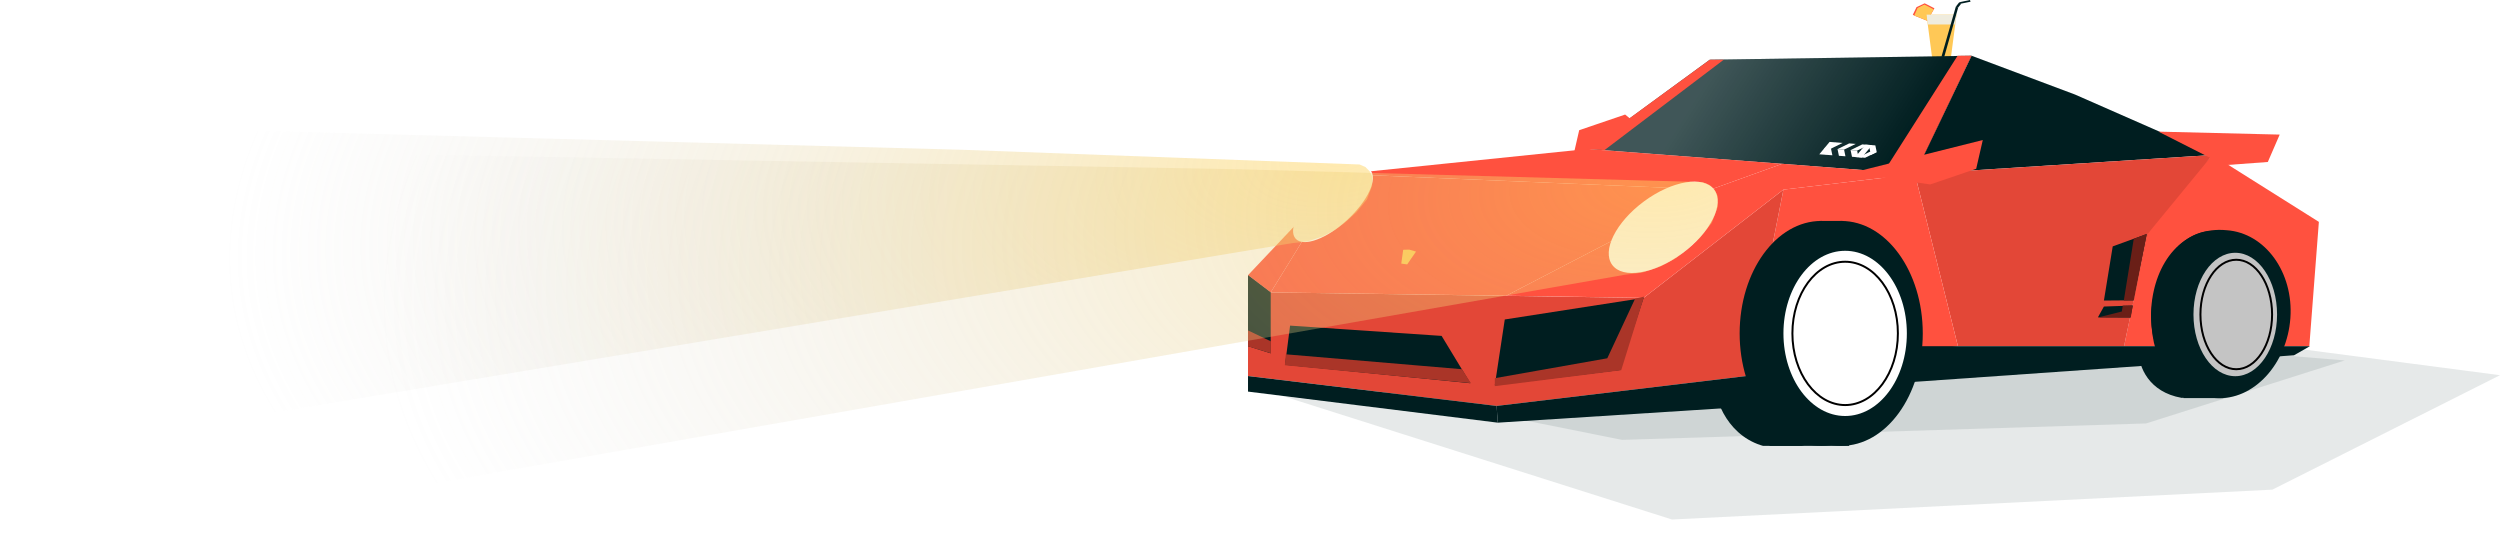 <svg width="1256" height="281" viewBox="0 0 1256 281" fill="none" xmlns="http://www.w3.org/2000/svg">
<path d="M643 198.5L1129.99 172L1256 188.5L1141.63 246L840 261L643 198.5Z" fill="#001E20" fill-opacity="0.1"/>
<path d="M643 186.59L1068.03 172L1178 181.084L1078.18 212.742L814.933 221L643 186.59Z" fill="#001E20" fill-opacity="0.1"/>
<g clip-path="url(#clip0)">
<path d="M967.86 7.381L970.697 29L980.121 29L982.958 7.381L967.86 7.381Z" fill="#FFC856"/>
<path d="M968.245 10.438L961.689 7.81L961 7.41L962.854 3.591L966.958 1.667L971.862 4.162L968.245 10.438Z" fill="#FF513F"/>
<path d="M963.361 4.114L966.907 2.352L971.497 4.705L968.245 10.438L961.709 7.781L963.361 4.114Z" fill="#FFC856"/>
<path d="M967.86 7.381L968.498 12.276L982.309 12.276L982.958 7.381L967.86 7.381Z" fill="#EFECDE"/>
<path d="M982.603 3.333L975.409 28.381L976.726 28.762L983.819 3.714L982.603 3.333Z" fill="#001E20"/>
<path d="M982.603 3.333L984.326 1.143L985.339 1.809L983.819 3.714L982.603 3.333Z" fill="#001E20"/>
<path d="M984.326 1.143L989.696 -3.5074e-08L990 0.857L985.339 1.81L984.326 1.143Z" fill="#001E20"/>
<path d="M968.245 10.438L963.351 4.095L966.897 2.381L968.245 10.438Z" fill="#FFC856"/>
</g>
<g clip-path="url(#clip1)">
<path d="M1165 111.471L1111.56 77.844L1080 111.471L1067.13 173.92H1160.2L1165 111.471Z" fill="#FF513F"/>
<path d="M990.5 28L1042.5 47.5L1111.56 77.844L962.049 87.452L990.5 28Z" fill="#001E20"/>
<path d="M1067.13 173.92H983.665L972.857 130.686L962.049 87.452L1111.56 77.844L1079 117.5L1073.06 145.71L1067.13 173.92Z" fill="#E34737"/>
<path d="M896 95.258L962.049 87.452L983.665 173.92L877.386 188.932L896 95.258Z" fill="#FF513F"/>
<path d="M990.5 28L859 30L797.767 74.842L962.289 87.452L990.5 28Z" fill="#001E20"/>
<path d="M990.5 28L859 30L797.767 74.842L962.289 87.452L990.5 28Z" fill="url(#paint0_linear)" fill-opacity="0.25"/>
<path d="M990.5 28L962.049 87.452L946.438 86.251L983.5 28H990.5Z" fill="#FF513F"/>
<path d="M859 30H866L806.053 75.442L797.527 74.842L859 30Z" fill="#FF513F"/>
<path d="M1145.32 67.618L1139.35 81.382L1117.65 82.977L1084.4 66.13L1145.32 67.618Z" fill="#FF513F"/>
<path d="M996.157 70.343L992.837 84.797L969.762 92.662L930 86.93L996.157 70.343Z" fill="#FF513F"/>
<path d="M790.068 79.865L793.388 65.411L816.463 57.546L822.5 62.5L790.068 79.865Z" fill="#FF513F"/>
<path d="M1160.5 173.92L1152.5 178.5L951.842 192.535V173.92H1160.5Z" fill="#001E20"/>
<path d="M896 95.258L877.386 188.932L751.893 203.944L627 188.932V138.252L638.409 146.899L825.748 149.661L896 95.258Z" fill="#E34737"/>
<path d="M895.399 82.288L797.527 74.842L675.036 87.452L859.373 95.258L895.399 82.288Z" fill="#FF513F"/>
<path d="M756.696 148.58L859.373 95.258L675.036 87.452L638.409 146.899L756.696 148.58Z" fill="#FF513F"/>
<path d="M627 138.252L638.408 146.899L675.036 87.452L627 138.252Z" fill="#FF513F"/>
<path d="M825.748 149.661L813.739 185.93L751 193.5L756 160.5L825.748 149.661Z" fill="#001E20"/>
<path d="M1078.51 117.573L1071.66 150.882L1057 151L1061.43 123.784L1078.51 117.573Z" fill="#001E20"/>
<path d="M1054 159.421L1057 154L1071.5 153.5L1070.3 159.514L1054 159.421Z" fill="#001E20"/>
<path d="M638.408 146.899V177.523L627 173.92V138.252L638.408 146.899Z" fill="#001E20"/>
<path d="M724.272 168.756L738.683 192.535L645.614 183.288L648.136 163.592L724.272 168.756Z" fill="#001E20"/>
<path d="M962.049 87.452L896 95.258L825.748 149.661L756.696 148.58L859.373 95.258L895.4 82.288L962.049 87.452Z" fill="#FF513F"/>
<path d="M883.991 203.944L752.493 212.351L751.893 203.944L877.386 188.932L883.991 203.944Z" fill="#001E20"/>
<path d="M627 188.932L751.893 203.944L752.493 212.351L627 196.738V188.932Z" fill="#001E20"/>
<path d="M809.983 133.09C804.669 125.883 811.828 111.585 825.973 101.153C840.118 90.722 855.892 88.107 861.206 95.313C866.52 102.519 859.361 116.818 845.216 127.25C831.071 137.681 815.297 140.296 809.983 133.09Z" fill="white"/>
<path d="M650.962 119.959C647.011 115.663 652.196 104.464 662.543 94.945C672.89 85.425 684.481 81.19 688.432 85.486C692.384 89.781 687.199 100.98 676.852 110.499C666.505 120.019 654.913 124.254 650.962 119.959Z" fill="white"/>
<path d="M915 224C892.356 224 874 198.704 874 167.5C874 136.296 892.356 111 915 111C937.644 111 956 136.296 956 167.5C956 198.704 937.644 224 915 224Z" fill="#001E20"/>
<path d="M896.071 225.409C873.388 225.409 863.5 207.5 861.5 195C861.5 191.5 865.317 195 888 195C910.683 195 937.141 138.163 937.141 169.204C937.141 200.245 918.753 225.409 896.071 225.409Z" fill="#001E20"/>
<path d="M1096.04 199.88C1079.61 196.99 1074.44 184.386 1074.39 176.213C1074.78 173.997 1077.15 176.7 1093.58 179.59C1110.01 182.48 1135.51 149.849 1132.05 169.512C1128.59 189.174 1112 199.88 1096.04 199.88Z" fill="#001E20"/>
<path d="M1107.12 199.346C1091.04 198.201 1079.33 178.632 1080.96 155.637C1082.6 132.641 1096.96 114.928 1113.04 116.073C1129.13 117.218 1140.84 136.787 1139.2 159.782C1137.56 182.777 1123.2 200.491 1107.12 199.346Z" fill="#001E20"/>
<path d="M925 224C902.356 224 884 198.704 884 167.5C884 136.296 902.356 111 925 111C947.644 111 966 136.296 966 167.5C966 198.704 947.644 224 925 224Z" fill="#001E20"/>
<path d="M927 209C909.879 209 896 190.42 896 167.5C896 144.58 909.879 126 927 126C944.121 126 958 144.58 958 167.5C958 190.42 944.121 209 927 209Z" fill="white"/>
<path d="M900.5 167.5C900.5 177.483 903.494 186.501 908.31 193.012C913.126 199.523 919.74 203.5 927 203.5C934.26 203.5 940.874 199.523 945.69 193.012C950.506 186.501 953.5 177.483 953.5 167.5C953.5 157.517 950.506 148.499 945.69 141.988C940.874 135.477 934.26 131.5 927 131.5C919.74 131.5 913.126 135.477 908.31 141.988C903.494 148.499 900.5 157.517 900.5 167.5Z" fill="white" stroke="black"/>
<path d="M1113 200C1093.7 198.626 1079.15 177.805 1080.79 154.809C1082.43 131.814 1096.5 113.5 1118.7 115.661C1138.01 117.035 1152.33 136.79 1150.69 159.785C1149.05 182.78 1132.3 201.374 1113 200Z" fill="#001E20"/>
<path d="M1123 189C1111.4 189 1102 175.121 1102 158C1102 140.879 1111.4 127 1123 127C1134.6 127 1144 140.879 1144 158C1144 175.121 1134.6 189 1123 189Z" fill="#C4C4C4"/>
<path d="M1105.5 158C1105.5 165.648 1107.55 172.549 1110.84 177.523C1114.12 182.502 1118.61 185.5 1123.5 185.5C1128.39 185.5 1132.88 182.502 1136.16 177.523C1139.45 172.549 1141.5 165.648 1141.5 158C1141.5 150.352 1139.45 143.451 1136.16 138.477C1132.88 133.498 1128.39 130.5 1123.5 130.5C1118.61 130.5 1114.12 133.498 1110.84 138.477C1107.55 143.451 1105.5 150.352 1105.5 158Z" stroke="black"/>
<rect x="889" y="214" width="40" height="10" fill="#001E20"/>
<rect x="1097" y="191" width="20" height="9" fill="#001E20"/>
<g filter="url(#filter0_d)">
<path d="M704.964 124.495L708.004 124.413L711.402 125.39L706.971 131.842L704 131.429L704.964 124.495Z" fill="#FFC856"/>
</g>
<rect x="914" y="111" width="12" height="9" fill="#001E20"/>
<path d="M646 178L734.5 185.5L739 192.5L645.5 183.5L646 178Z" fill="#AA3528"/>
<path d="M1067 151L1072 120L1078.5 117.5L1072 151L1067 151Z" fill="#6A1F17"/>
<path d="M1054 159.5L1066 156.5L1066.5 153.5L1071.5 153.5L1070.5 159.5L1054 159.5Z" fill="#6A1F17"/>
<path d="M627 166L638.5 171.5V177.5L627 174V166Z" fill="#AA3528"/>
<path d="M751 194V190L807.5 180L821.5 150L826 149L814.5 186L751 194Z" fill="#AA3528"/>
</g>
<g clip-path="url(#clip2)">
<path d="M917.305 77.77L914.019 77.521L919.186 71.298L922.467 71.546L917.305 77.77Z" fill="white"/>
<path d="M919.884 74.658L916.602 74.41L922.467 71.546L925.753 71.798L919.884 74.658Z" fill="white"/>
<path d="M919.884 74.658L916.602 74.41L917.305 77.77L920.586 78.018L919.884 74.658Z" fill="white"/>
<path d="M926.451 75.158L923.17 74.91L923.872 78.27L927.154 78.518L926.451 75.158Z" fill="white"/>
<path d="M929.034 72.046L923.17 74.91L926.451 75.158L932.32 72.295L929.034 72.046Z" fill="white"/>
<path d="M933.018 75.659L929.737 75.406L930.439 78.77L933.721 79.019L933.018 75.659Z" fill="white"/>
<path d="M935.602 72.547L929.737 75.406L933.018 75.659L938.887 72.795L935.602 72.547Z" fill="white"/>
<path d="M935.363 79.145L932.078 78.892L937.245 72.669L940.53 72.921L935.363 79.145Z" fill="white"/>
<path d="M939.939 77.835L942.871 76.407L942.169 73.043L938.887 72.795L939.509 75.786L939.939 77.835Z" fill="white"/>
<path d="M939.59 76.155L942.871 76.407L937.006 79.267L933.721 79.019L939.59 76.155Z" fill="white"/>
</g>
<path d="M649.487 122.091L656.734 121.302L664.423 118.807L670.841 115.446L675.986 111.645L681.569 106.565L686.738 100.199L689.355 93.382L689.398 88.68L688.144 86.103L686.035 83.946L683.066 82.636L483.406 75.249L-45.379 61L-47 237.993L649.487 122.091Z" fill="url(#paint1_radial)" fill-opacity="0.5"/>
<path d="M816.5 138L825 137L834 134L841.5 130L847.5 125.5L854 119.5L860 112L863 104L863 98.5L861.5 95.5L859 93L855.5 91.5L621 85L1.32293e-05 74L6.84541e-05 281L816.5 138Z" fill="url(#paint2_radial)" fill-opacity="0.5"/>
<defs>
<filter id="filter0_d" x="704" y="124.413" width="7.402" height="8.429" filterUnits="userSpaceOnUse" color-interpolation-filters="sRGB">
<feFlood flood-opacity="0" result="BackgroundImageFix"/>
<feColorMatrix in="SourceAlpha" type="matrix" values="0 0 0 0 0 0 0 0 0 0 0 0 0 0 0 0 0 0 127 0"/>
<feOffset dy="1"/>
<feColorMatrix type="matrix" values="0 0 0 0 0 0 0 0 0 0.118 0 0 0 0 0.125 0 0 0 1 0"/>
<feBlend mode="normal" in2="BackgroundImageFix" result="effect1_dropShadow"/>
<feBlend mode="normal" in="SourceGraphic" in2="effect1_dropShadow" result="shape"/>
</filter>
<linearGradient id="paint0_linear" x1="864.5" y1="29.5" x2="950.5" y2="84" gradientUnits="userSpaceOnUse">
<stop stop-color="white"/>
<stop offset="1" stop-color="white" stop-opacity="0"/>
</linearGradient>
<radialGradient id="paint1_radial" cx="0" cy="0" r="1" gradientUnits="userSpaceOnUse" gradientTransform="translate(670.699 79.809) rotate(173.165) scale(558.849 280.574)">
<stop stop-color="#FFD45D"/>
<stop offset="1" stop-color="#C4C4C4" stop-opacity="0"/>
</radialGradient>
<radialGradient id="paint2_radial" cx="0" cy="0" r="1" gradientUnits="userSpaceOnUse" gradientTransform="translate(840.949 88.326) rotate(172.669) scale(656.13 328.15)">
<stop stop-color="#FFD45D"/>
<stop offset="1" stop-color="#C4C4C4" stop-opacity="0"/>
</radialGradient>
<clipPath id="clip0">
<rect width="29" height="29" fill="white" transform="translate(961)"/>
</clipPath>
<clipPath id="clip1">
<rect width="538" height="202" fill="white" transform="matrix(-1 0 0 1 1165 22)"/>
</clipPath>
<clipPath id="clip2">
<rect width="28.726" height="6.84" fill="white" transform="translate(914.427 71) rotate(3.583)"/>
</clipPath>
</defs>
</svg>
